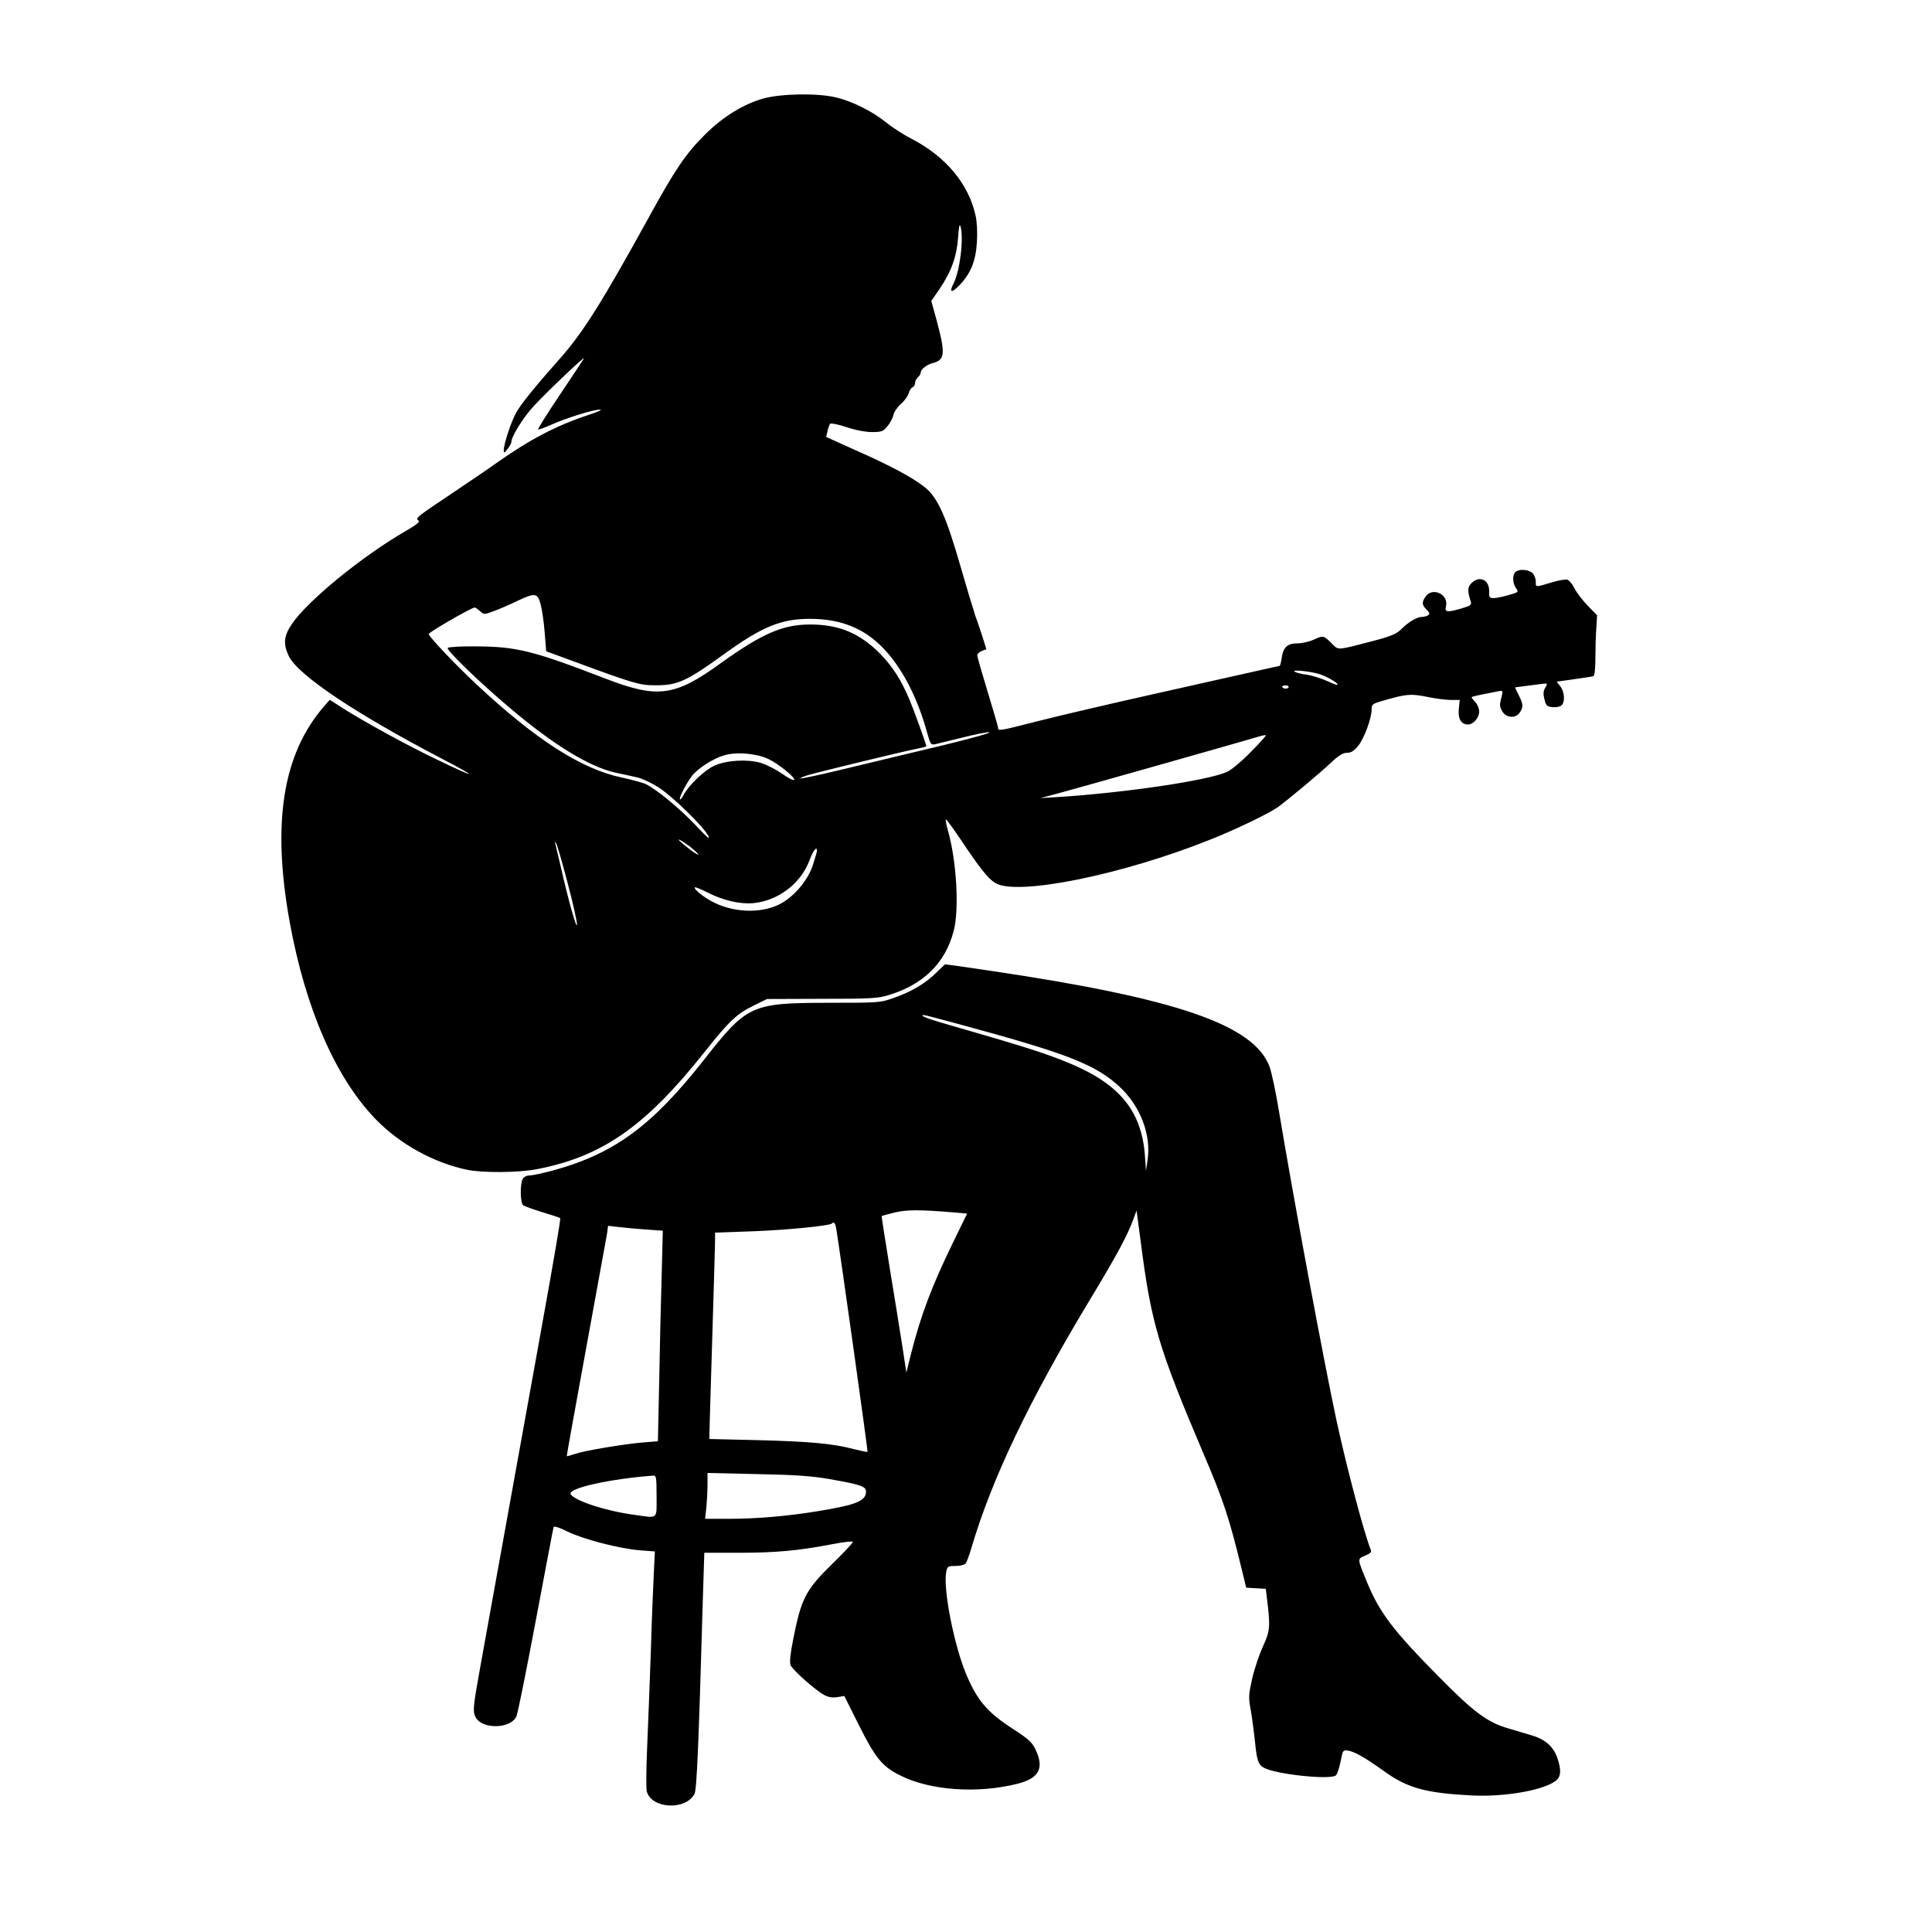 <?xml version="1.0" standalone="no"?>
<!DOCTYPE svg PUBLIC "-//W3C//DTD SVG 20010904//EN"
 "http://www.w3.org/TR/2001/REC-SVG-20010904/DTD/svg10.dtd">
<svg version="1.0" xmlns="http://www.w3.org/2000/svg"
 width="1024pt" height="1024pt" viewBox="0 0 1024 1024"
 preserveAspectRatio="xMidYMid meet">
<g transform="translate(0,1024) scale(0.1,-0.1)"
fill="#000000" stroke="none">
<path d="M4050 9719 c-107 -29 -220 -98 -315 -194 -101 -101 -155 -180 -295
-435 -249 -452 -349 -611 -470 -748 -135 -152 -211 -246 -235 -291 -26 -46
-65 -165 -65 -197 0 -17 3 -16 20 6 11 14 20 30 20 36 0 31 67 137 122 195 81
86 274 269 263 249 -5 -8 -62 -95 -128 -193 -66 -98 -117 -180 -115 -183 3 -2
35 9 72 26 82 36 223 80 257 79 13 0 -14 -13 -61 -28 -170 -56 -312 -130 -490
-256 -36 -26 -139 -96 -230 -157 -190 -127 -201 -135 -182 -147 10 -6 -10 -22
-65 -54 -233 -134 -525 -373 -607 -496 -42 -63 -46 -104 -15 -169 49 -100 350
-302 803 -539 211 -110 199 -114 -22 -7 -159 76 -377 196 -496 271 l-68 44
-29 -33 c-221 -254 -279 -619 -183 -1148 84 -459 244 -825 457 -1044 128 -131
306 -229 482 -266 81 -17 272 -16 370 3 347 67 575 226 886 617 136 171 173
206 265 251 l69 34 290 1 c261 0 297 2 356 20 185 57 300 170 344 341 30 114
15 372 -31 532 -8 29 -13 55 -11 58 3 2 37 -45 77 -104 102 -153 147 -210 185
-233 113 -70 671 42 1140 230 134 53 310 138 358 172 50 36 218 176 280 234
42 40 65 54 86 54 22 0 38 10 59 36 32 39 72 146 72 194 0 26 5 30 53 44 131
38 151 40 239 23 46 -10 104 -17 129 -17 l46 0 -5 -48 c-5 -53 13 -82 49 -82
28 0 59 36 59 68 0 16 -9 38 -20 50 -11 12 -20 23 -20 26 0 4 27 10 141 32 26
5 26 5 16 -36 -9 -33 -9 -46 4 -68 20 -37 71 -42 93 -10 21 29 20 46 -4 93
-11 22 -20 40 -20 41 0 1 28 5 63 9 34 4 72 9 85 11 25 3 26 1 10 -25 -8 -14
-9 -31 -2 -58 8 -33 13 -38 42 -41 18 -2 40 2 48 9 20 17 17 72 -6 101 l-19
25 92 13 c50 7 96 14 102 16 7 3 11 41 11 97 0 50 2 122 5 159 l4 67 -49 50
c-27 28 -59 69 -71 93 -12 24 -30 45 -40 46 -9 2 -43 -4 -74 -13 -97 -29 -91
-29 -91 3 0 16 -8 36 -18 45 -22 20 -73 22 -90 5 -17 -17 -15 -59 3 -85 15
-21 14 -22 -39 -37 -30 -9 -65 -16 -79 -16 -22 0 -25 4 -24 34 2 63 -51 88
-94 45 -21 -21 -22 -40 -4 -96 6 -19 1 -23 -46 -37 -78 -23 -93 -22 -85 10 16
63 -71 105 -108 52 -21 -30 -20 -44 5 -69 17 -17 19 -23 8 -30 -8 -5 -23 -9
-34 -9 -25 0 -72 -28 -110 -67 -24 -23 -54 -36 -150 -61 -183 -48 -180 -48
-208 -21 -51 52 -52 52 -101 30 -25 -12 -65 -21 -89 -21 -54 0 -76 -21 -84
-79 -3 -23 -8 -41 -12 -41 -3 0 -67 -14 -141 -31 -74 -16 -315 -71 -535 -120
-220 -49 -488 -112 -595 -139 -215 -55 -220 -56 -220 -37 0 6 -25 92 -55 190
-30 98 -55 185 -55 193 0 8 11 19 24 24 l24 9 -18 58 c-10 32 -28 85 -40 118
-11 33 -48 155 -81 270 -75 260 -120 360 -189 414 -65 51 -180 113 -368 196
l-153 69 7 30 c3 17 10 35 14 40 5 4 43 -3 87 -18 47 -16 100 -26 135 -26 50
0 59 3 81 30 14 16 28 43 32 59 3 17 22 44 40 60 19 16 37 42 41 56 4 15 13
29 20 32 8 3 14 13 14 23 0 10 7 23 15 30 8 7 15 18 15 25 0 17 31 42 62 50
67 17 70 49 23 225 l-29 105 43 62 c63 93 92 173 99 273 4 59 8 77 13 60 18
-64 -3 -236 -37 -303 -25 -47 -11 -52 29 -11 62 63 89 130 95 233 3 54 0 109
-8 142 -38 166 -157 308 -334 401 -44 22 -106 62 -139 89 -74 60 -182 113
-267 133 -96 23 -285 20 -380 -5z m-1184 -2684 c7 -27 17 -94 21 -148 l8 -99
150 -55 c306 -113 346 -125 420 -125 124 -2 169 18 370 163 204 148 305 189
457 189 163 0 286 -49 388 -154 100 -103 183 -262 235 -453 17 -60 19 -62 44
-57 14 4 79 19 143 35 64 16 127 29 140 28 27 -1 -161 -51 -427 -113 -104 -25
-275 -66 -379 -91 -104 -25 -191 -43 -194 -41 -2 3 20 12 49 20 67 19 483 120
562 136 31 6 57 13 57 14 0 9 -63 184 -88 244 -45 108 -90 178 -157 247 -108
109 -218 155 -371 155 -145 0 -255 -48 -475 -206 -242 -175 -333 -187 -604
-83 -389 150 -476 172 -692 173 -78 1 -145 -3 -150 -8 -10 -10 172 -186 328
-317 236 -200 424 -314 564 -345 39 -8 90 -19 115 -25 25 -6 74 -29 110 -52
75 -48 236 -205 264 -257 13 -25 -7 -8 -66 55 -83 88 -203 187 -263 218 -16 8
-75 24 -130 36 -214 45 -455 200 -770 494 -107 100 -245 245 -253 266 -3 8
227 141 244 141 4 0 17 -9 28 -19 21 -19 22 -19 71 -1 28 10 84 34 125 54 97
46 110 44 126 -19z m4124 -367 c40 -12 100 -46 100 -57 0 -4 -26 5 -57 20 -32
14 -80 29 -106 33 -27 3 -56 10 -65 16 -21 12 77 3 128 -12z m-160 -69 c0 -11
-27 -12 -34 -1 -2 4 4 9 15 9 10 1 19 -2 19 -8z m-201 -345 c-46 -48 -103 -95
-125 -105 -102 -46 -540 -111 -904 -134 l-85 -5 90 24 c119 32 1009 284 1060
300 22 7 42 11 44 9 3 -2 -33 -42 -80 -89z m-2556 -37 c56 -27 146 -101 136
-111 -4 -4 -33 11 -65 34 -32 22 -83 48 -113 57 -71 20 -179 14 -244 -15 -51
-22 -137 -104 -163 -154 -8 -16 -18 -28 -20 -25 -7 7 33 84 63 124 32 41 113
93 172 110 66 19 170 10 234 -20z m-419 -462 c42 -33 63 -57 34 -39 -33 20
-98 74 -90 74 5 0 30 -16 56 -35z m-645 -197 c29 -109 51 -208 49 -220 -3 -22
-47 136 -88 317 -12 50 -23 99 -26 110 -4 15 -3 16 4 5 5 -8 33 -104 61 -212z
m1321 172 c0 -5 -10 -39 -22 -76 -24 -75 -92 -158 -162 -199 -95 -56 -242 -56
-357 -1 -53 25 -115 74 -106 83 3 2 33 -10 66 -27 85 -43 173 -63 242 -57 132
12 253 103 299 226 20 54 40 79 40 51z"/>
<path d="M4965 5087 c-57 -57 -131 -102 -222 -134 -78 -28 -78 -28 -353 -28
-409 -1 -430 -10 -661 -305 -275 -349 -474 -495 -799 -584 -52 -14 -107 -26
-122 -26 -17 0 -31 -8 -38 -19 -14 -28 -13 -126 3 -139 6 -5 53 -22 102 -37
50 -15 92 -29 94 -31 4 -3 -30 -202 -109 -639 -62 -342 -269 -1488 -315 -1743
-38 -211 -40 -233 -24 -264 35 -65 186 -62 216 5 7 14 53 243 103 509 50 265
92 488 94 494 3 7 30 -2 73 -23 82 -41 279 -92 386 -100 l78 -6 -5 -101 c-3
-56 -11 -243 -16 -416 -6 -173 -15 -407 -20 -520 -5 -113 -6 -219 -2 -235 25
-92 206 -102 253 -13 12 22 22 257 44 1026 l8 252 179 0 c200 0 317 11 491 44
66 13 117 19 117 13 0 -5 -49 -58 -109 -116 -141 -138 -164 -183 -206 -395
-16 -79 -21 -126 -15 -141 10 -26 134 -136 181 -160 21 -11 43 -14 68 -10 l36
6 78 -156 c87 -173 123 -218 218 -265 158 -80 410 -98 623 -44 114 29 142 83
94 182 -17 37 -38 56 -117 107 -139 90 -192 152 -252 296 -63 153 -121 449
-104 536 6 31 8 33 49 33 24 0 48 6 54 13 5 6 20 46 32 87 106 359 304 775
620 1300 150 248 202 345 236 435 l18 49 22 -165 c56 -436 94 -562 335 -1129
105 -246 135 -339 201 -610 l23 -95 52 -3 52 -3 5 -42 c20 -160 18 -179 -19
-261 -20 -43 -46 -120 -58 -172 -19 -84 -20 -101 -9 -161 7 -38 17 -112 23
-167 10 -106 18 -130 49 -146 64 -34 342 -64 379 -41 8 5 19 38 26 73 11 58
13 63 36 60 35 -4 89 -34 191 -107 127 -92 222 -118 463 -131 182 -10 398 29
456 82 23 21 24 56 3 117 -20 59 -65 99 -135 119 -30 9 -86 26 -124 37 -111
32 -183 85 -370 275 -241 244 -313 338 -380 501 -52 127 -52 122 -9 140 28 12
35 19 29 32 -33 79 -127 434 -180 678 -67 310 -233 1203 -305 1638 -17 104
-40 213 -51 243 -83 222 -490 362 -1475 508 -132 20 -242 35 -244 35 -3 -1
-23 -20 -45 -42z m146 -283 c552 -150 699 -208 825 -326 109 -102 167 -255
146 -388 l-8 -55 -6 85 c-19 236 -138 378 -410 489 -128 52 -232 85 -663 209
-83 24 -126 42 -98 42 6 0 102 -25 214 -56z m-56 -990 l71 -6 -74 -152 c-112
-229 -171 -386 -222 -586 l-26 -105 -23 150 c-13 83 -43 269 -67 415 -24 145
-42 265 -41 265 1 1 31 9 67 18 65 16 134 16 315 1z m-622 -91 c22 -135 168
-1175 165 -1178 -1 -2 -35 5 -75 15 -110 29 -235 40 -510 47 l-253 6 0 26 c0
14 7 242 15 506 8 264 15 498 15 521 l0 41 203 7 c180 7 403 29 416 41 11 12
19 2 24 -32z m-1004 0 l84 -6 -6 -236 c-4 -130 -10 -381 -13 -558 l-7 -322
-76 -6 c-107 -9 -315 -44 -363 -61 -23 -8 -42 -13 -44 -12 -1 2 45 257 102
568 57 311 107 585 111 609 l6 44 61 -7 c34 -4 99 -10 145 -13z m965 -1322
c170 -30 196 -39 196 -67 0 -49 -51 -70 -252 -103 -163 -27 -326 -41 -477 -41
l-124 0 7 61 c3 34 6 89 6 122 l0 60 263 -6 c204 -4 288 -10 381 -26z m-914
-91 c0 -126 11 -117 -117 -99 -151 20 -316 74 -338 109 -19 31 200 81 438 99
15 1 17 -10 17 -109z"/>
</g>
</svg>
